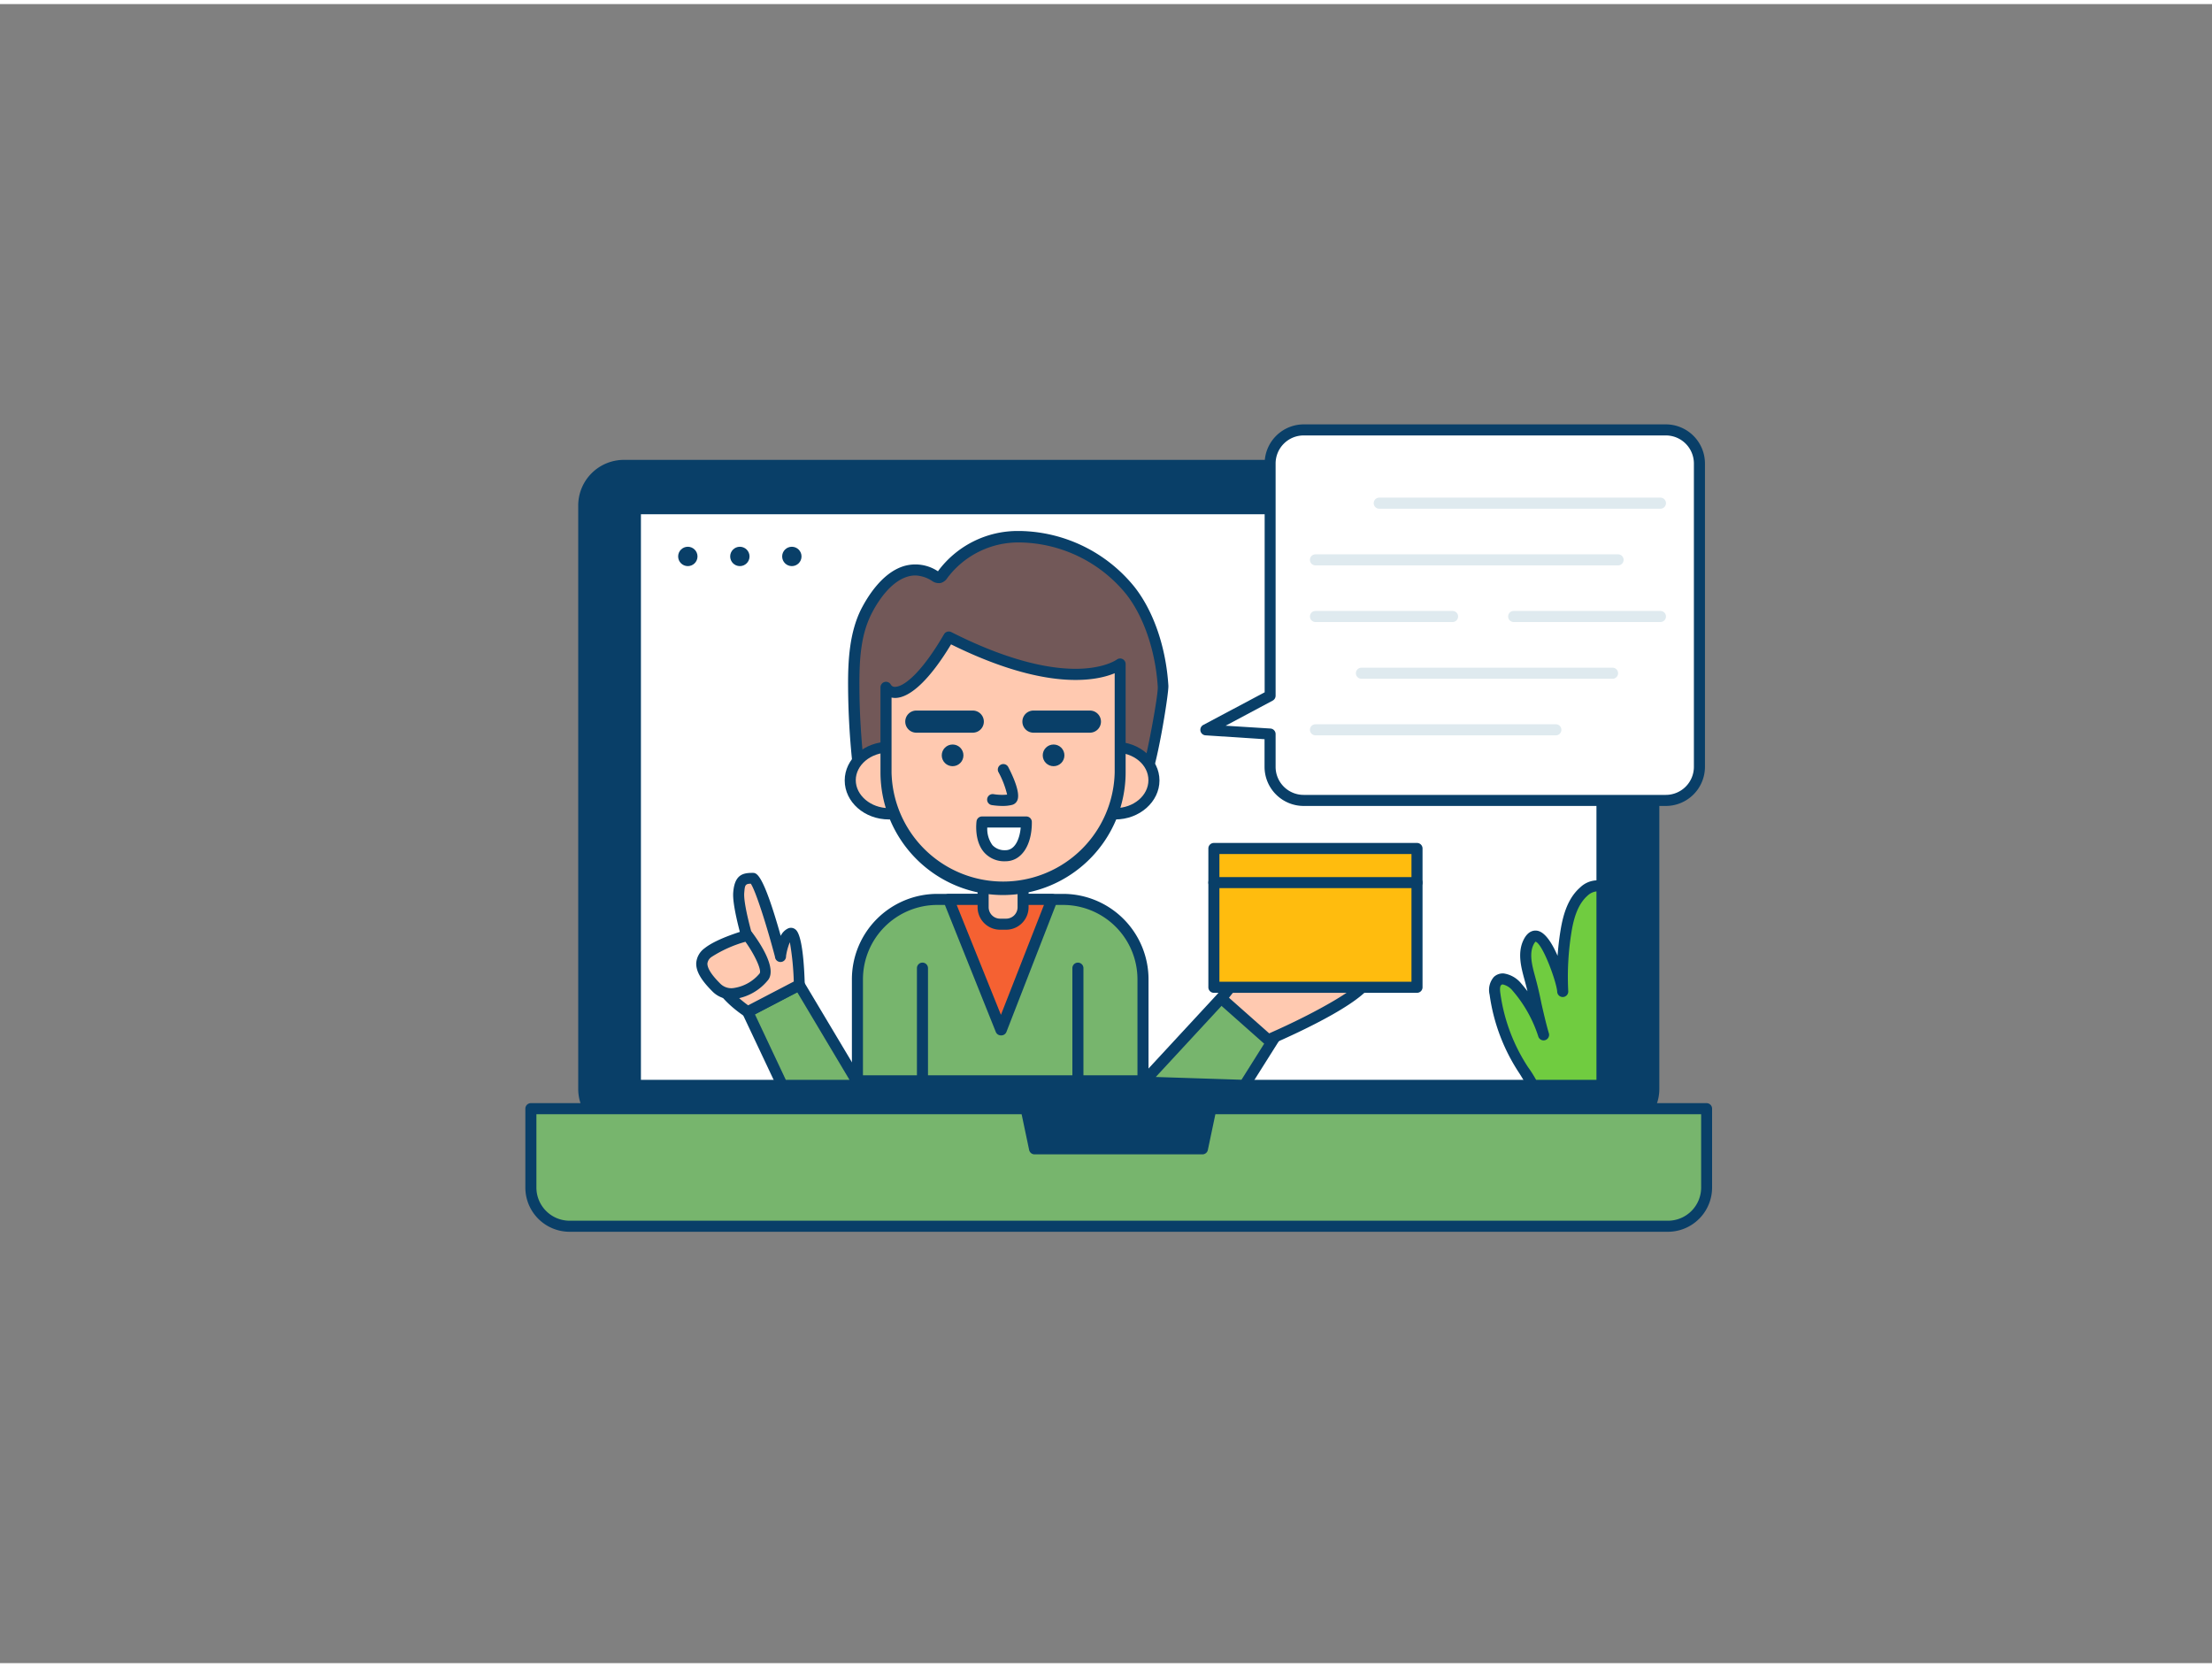 <svg xmlns="http://www.w3.org/2000/svg" viewBox="0 0 400 300" width="406" height="306" class="illustration"><rect x="0" y="0" width="400" height="300" fill="#808080" stroke="none"/><g id="_501_video_tutorial_outline" data-name="#501_video_tutorial_outline"><rect x="105.53" y="83.42" width="193.52" height="120.01" rx="7.25" fill="#093f68"></rect><path d="M291.81,204.42h-179a8.26,8.26,0,0,1-8.25-8.25V90.67a8.26,8.26,0,0,1,8.25-8.25h179a8.26,8.26,0,0,1,8.25,8.25v105.5A8.26,8.26,0,0,1,291.81,204.42Zm-179-120a6.26,6.26,0,0,0-6.25,6.25v105.5a6.26,6.26,0,0,0,6.25,6.25h179a6.26,6.26,0,0,0,6.25-6.25V90.67a6.26,6.26,0,0,0-6.25-6.25Z" fill="#093f68"></path><path d="M96,199.74H308.6a0,0,0,0,1,0,0V214a7,7,0,0,1-7,7H103a7,7,0,0,1-7-7V199.74a0,0,0,0,1,0,0Z" fill="#77b56d"></path><path d="M301.62,222H103a8,8,0,0,1-8-8V199.74a1,1,0,0,1,1-1H308.6a1,1,0,0,1,1,1V214A8,8,0,0,1,301.62,222ZM97,200.74V214a6,6,0,0,0,6,6H301.62a6,6,0,0,0,6-6V200.74Z" fill="#093f68"></path><rect x="114.9" y="91.25" width="174.79" height="104.28" fill="#fff"></rect><path d="M289.69,196.53H114.9a1,1,0,0,1-1-1V91.25a1,1,0,0,1,1-1H289.69a1,1,0,0,1,1,1V195.53A1,1,0,0,1,289.69,196.53Zm-173.79-2H288.69V92.25H115.9Z" fill="#093f68"></path><path d="M289.69,159.65v35.88H277.2c-.55-1-1.09-1.92-1.64-2.77a33.53,33.53,0,0,1-5.2-13.77,2.65,2.65,0,0,1,.46-2.34c1-.93,2.61.07,3.51,1.11a24.39,24.39,0,0,1,4.85,8.68c-.95-3.24-1.53-6.54-2.4-9.79-.59-2.2-1.48-4.9-.31-7.11,2.34-4.45,6,7.23,6.12,9a51,51,0,0,1,.54-10.55c.42-2.76,1.18-5.67,3.28-7.52a3.59,3.59,0,0,1,2.4-1A2.4,2.4,0,0,1,289.69,159.65Z" fill="#70cc40"></path><path d="M289.69,196.53H277.2a1,1,0,0,1-.87-.51c-.51-.91-1.06-1.87-1.61-2.72a34.1,34.1,0,0,1-5.35-14.18,3.58,3.58,0,0,1,.77-3.2,2.34,2.34,0,0,1,1.79-.63,5.05,5.05,0,0,1,3.16,1.82c.39.45.77.92,1.13,1.4-.13-.54-.27-1.07-.41-1.6l-.14-.52c-.6-2.2-1.35-4.93-.09-7.32.84-1.59,1.93-1.61,2.5-1.49,1.38.31,2.62,2.3,3.58,4.52.1-1.43.26-2.86.48-4.26.41-2.65,1.18-6,3.61-8.11a4.51,4.51,0,0,1,3.09-1.28,3.39,3.39,0,0,1,1.24.28,1,1,0,0,1,.61.92v35.88A1,1,0,0,1,289.69,196.53Zm-11.91-2h10.91V160.45a2.82,2.82,0,0,0-1.62.78c-1.94,1.71-2.6,4.6-2.95,6.92a50.08,50.08,0,0,0-.53,10.35,1,1,0,0,1-2,.1h0c-.09-1.74-2.65-8.76-3.93-9.06a2.63,2.63,0,0,0-.31.46c-.89,1.7-.28,3.91.25,5.86l.14.53c.39,1.44.72,2.91,1,4.32.41,1.8.83,3.66,1.36,5.45a1,1,0,0,1-1.91.58,23.72,23.72,0,0,0-4.65-8.32,3.2,3.2,0,0,0-1.77-1.14.36.36,0,0,0-.31.11c-.28.25-.22,1-.15,1.47a32.36,32.36,0,0,0,5,13.36C276.88,193,277.34,193.75,277.78,194.53Z" fill="#093f68"></path><polygon points="217.49 206.97 187.1 206.97 185.27 198.24 219.32 198.24 217.49 206.97" fill="#093f68"></polygon><path d="M217.48,208H187.1a1,1,0,0,1-1-.8l-1.84-8.74a1,1,0,0,1,1-1.2h34a1,1,0,0,1,1,1.2l-1.84,8.74A1,1,0,0,1,217.48,208Zm-29.56-2h28.75l1.42-6.74H186.5Z" fill="#093f68"></path><path d="M206.69,194.7V176.34a14.44,14.44,0,0,0-14.44-14.44H169.48a14.44,14.44,0,0,0-14.43,14.44V194.7Z" fill="#77b56d"></path><path d="M206.69,195.7H155.05a1,1,0,0,1-1-1V176.34a15.45,15.45,0,0,1,15.43-15.44h22.77a15.46,15.46,0,0,1,15.44,15.44V194.7A1,1,0,0,1,206.69,195.7Zm-50.64-2h49.64V176.34a13.46,13.46,0,0,0-13.44-13.44H169.48a13.45,13.45,0,0,0-13.43,13.44Z" fill="#093f68"></path><polygon points="190.28 161.91 181.04 185.49 171.59 161.91 190.28 161.91" fill="#f56132"></polygon><path d="M181,186.49a1,1,0,0,1-.93-.63l-9.45-23.58a1,1,0,0,1,.1-.94,1,1,0,0,1,.83-.44h18.69a1,1,0,0,1,.93,1.37L182,185.85a1,1,0,0,1-.93.64Zm-8-23.59,8,19.87,7.78-19.87Z" fill="#093f68"></path><path d="M177.78,159.16H185a0,0,0,0,1,0,0v4.16a3.07,3.07,0,0,1-3.07,3.07h-1.09a3.07,3.07,0,0,1-3.07-3.07v-4.16A0,0,0,0,1,177.78,159.16Z" fill="#ffc9b0"></path><path d="M181.94,167.38h-1.09a4.07,4.07,0,0,1-4.07-4.06v-4.16a1,1,0,0,1,1-1H185a1,1,0,0,1,1,1v4.16A4.07,4.07,0,0,1,181.94,167.38Zm-3.16-7.22v3.16a2.07,2.07,0,0,0,2.07,2.06h1.09a2.07,2.07,0,0,0,2.07-2.06v-3.16Z" fill="#093f68"></path><path d="M156.4,139.29a3.48,3.48,0,0,1-1.3-2.47q-.71-6.76-.74-13.57c0-4.57.22-9.29,2.26-13.38,2.28-4.57,6.8-9.81,12.35-6.51a1.29,1.29,0,0,0,.88.28,1.2,1.2,0,0,0,.62-.52c8.72-11.57,26.11-7,33.91,2.88,3.69,4.67,5.56,11.41,5.94,17.29.12,1.9-2.64,16.54-3.27,16.43l-4.48-.79c-1.88-.32-4.23.14-6.13.2l-14,.43c-5.33.17-10.61,1-15.95,1C163.7,140.57,158.76,141.17,156.4,139.29Z" fill="#725858"></path><path d="M162.54,141.67c-2.48,0-5.07-.25-6.76-1.6h0a4.47,4.47,0,0,1-1.68-3.15c-.47-4.52-.72-9.12-.74-13.66s.24-9.59,2.36-13.84c1-1.94,3.68-6.6,7.79-7.81a7.35,7.35,0,0,1,6,.89l.13.08,0-.06a17.9,17.9,0,0,1,14.65-7.24h.25a27.18,27.18,0,0,1,20.6,10.1c3.46,4.39,5.7,10.89,6.14,17.85.1,1.45-2.29,16.09-3.54,17.21a1.09,1.09,0,0,1-.9.26l-4.47-.78a15.56,15.56,0,0,0-3.9.06c-.71.06-1.39.13-2,.15l-14,.43c-2.33.08-4.7.29-7,.5-2.89.25-5.87.52-8.85.52h-.18c-.48,0-1,0-1.62,0S163.32,141.67,162.54,141.67Zm3-38.35a5,5,0,0,0-1.42.21c-3.35,1-5.7,5.07-6.56,6.79-1.82,3.65-2.18,7.81-2.15,12.93,0,4.48.27,9,.73,13.47a2.47,2.47,0,0,0,.93,1.78h0c1.64,1.32,5.16,1.2,7.72,1.12.64,0,1.22,0,1.75,0,2.95,0,5.91-.26,8.79-.52,2.33-.21,4.73-.42,7.12-.5l14-.43c.6,0,1.24-.08,1.9-.14a16.88,16.88,0,0,1,4.43,0h0c.58.1,2.54.42,3.76.65.85-2.67,2.92-13.66,2.82-15.25-.41-6.47-2.55-12.72-5.72-16.74a25.25,25.25,0,0,0-19.26-9.34,16.06,16.06,0,0,0-13.08,6.44,2.07,2.07,0,0,1-1.18.89,2.11,2.11,0,0,1-1.59-.38A5.85,5.85,0,0,0,165.49,103.32Zm41.59,35.4.14,0v0Z" fill="#093f68"></path><ellipse cx="160.75" cy="140.39" rx="7.02" ry="6.05" fill="#ffc9b0"></ellipse><path d="M160.75,147.44c-4.43,0-8-3.16-8-7.05s3.59-7,8-7,8,3.16,8,7S165.17,147.44,160.75,147.44Zm0-12.1c-3.32,0-6,2.27-6,5s2.7,5.05,6,5.05,6-2.26,6-5.05S164.06,135.34,160.75,135.34Z" fill="#093f68"></path><ellipse cx="201.67" cy="140.39" rx="7.02" ry="6.05" fill="#ffc9b0"></ellipse><path d="M201.67,147.44c-4.42,0-8-3.16-8-7.05s3.6-7,8-7,8,3.16,8,7S206.09,147.44,201.67,147.44Zm0-12.1c-3.32,0-6,2.27-6,5s2.7,5.05,6,5.05,6-2.26,6-5.05S205,135.34,201.67,135.34Z" fill="#093f68"></path><path d="M181.39,160.11h0a21.17,21.17,0,0,1-21.17-21.18V123.56c1.24,2,5.35,1.23,11.37-9.11,22.56,11.43,31,4.88,31,4.88v19.6A21.18,21.18,0,0,1,181.39,160.11Z" fill="#ffc9b0"></path><path d="M181.39,161.11a22.2,22.2,0,0,1-22.17-22.17V123.56a1,1,0,0,1,1.86-.52.8.8,0,0,0,.76.42h0c1.62,0,4.8-2.52,8.87-9.51a1,1,0,0,1,1.31-.39c11.31,5.73,18.86,6.77,23.21,6.63,4.65-.15,6.69-1.64,6.71-1.65a1,1,0,0,1,1.61.79v19.61A22.2,22.2,0,0,1,181.39,161.11ZM161.22,125.4v13.54a20.18,20.18,0,0,0,40.35,0V121c-3.41,1.42-12.46,3.25-29.59-5.22-3.76,6.23-7.33,9.66-10.1,9.69A3.52,3.52,0,0,1,161.22,125.4Z" fill="#093f68"></path><circle cx="172.26" cy="135.85" r="1.96" fill="#093f68"></circle><circle cx="190.52" cy="135.85" r="1.96" fill="#093f68"></circle><path d="M181.33,145a13.18,13.18,0,0,1-2-.16,1,1,0,0,1-.81-1.16,1,1,0,0,1,1.16-.81,9.47,9.47,0,0,0,2.44.08,16.32,16.32,0,0,0-1.6-4.13,1,1,0,0,1,1.77-.92c.89,1.7,2.28,4.75,1.67,6.1a1.41,1.41,0,0,1-1,.82A6.89,6.89,0,0,1,181.33,145Z" fill="#093f68"></path><path d="M166.81,195.7a1,1,0,0,1-1-1V174.33a1,1,0,1,1,2,0V194.7A1,1,0,0,1,166.81,195.7Z" fill="#093f68"></path><path d="M194.92,195.7a1,1,0,0,1-1-1V174.33a1,1,0,0,1,2,0V194.7A1,1,0,0,1,194.92,195.7Z" fill="#093f68"></path><path d="M175.91,131.75H165.7a2,2,0,0,1,0-4h10.21a2,2,0,0,1,0,4Z" fill="#093f68"></path><path d="M197.09,131.75H186.88a2,2,0,0,1,0-4h10.21a2,2,0,1,1,0,4Z" fill="#093f68"></path><path d="M185.62,147.88h-8s-.85,6.1,4.25,6.1C184.15,154,185.62,151.47,185.62,147.88Z" fill="#fff"></path><path d="M181.83,155a4.86,4.86,0,0,1-3.87-1.61c-1.84-2.1-1.39-5.48-1.37-5.63a1,1,0,0,1,1-.86h8a1,1,0,0,1,1,1C186.62,152.13,184.7,155,181.83,155Zm-3.3-6.1a5,5,0,0,0,.94,3.19,3,3,0,0,0,2.36.91c1.67,0,2.55-1.93,2.75-4.1Z" fill="#093f68"></path><path d="M301.24,77h-65.5a6.07,6.07,0,0,0-6.07,6.07v42L218,131.23l11.63.73v5.93a6.07,6.07,0,0,0,6.07,6.07h65.5a6.07,6.07,0,0,0,6.07-6.07V83.06A6.07,6.07,0,0,0,301.24,77Z" fill="#fff"></path><path d="M301.24,145h-65.5a7.08,7.08,0,0,1-7.07-7.07v-5L218,132.23a1,1,0,0,1-.41-1.88l11.1-5.9V83.06A7.08,7.08,0,0,1,235.74,76h65.5a7.08,7.08,0,0,1,7.07,7.07v54.83A7.08,7.08,0,0,1,301.24,145Zm-79.61-14.51,8.1.51a1,1,0,0,1,.94,1v5.93a5.07,5.07,0,0,0,5.07,5.07h65.5a5.08,5.08,0,0,0,5.07-5.07V83.06A5.08,5.08,0,0,0,301.24,78h-65.5a5.08,5.08,0,0,0-5.07,5.07v42a1,1,0,0,1-.53.88Z" fill="#093f68"></path><path d="M300.26,91.25H249.41a1,1,0,1,1,0-2h50.85a1,1,0,0,1,0,2Z" fill="#dfeaef"></path><path d="M292.6,101.5H237.88a1,1,0,0,1,0-2H292.6a1,1,0,0,1,0,2Z" fill="#dfeaef"></path><path d="M300.26,111.74H273.72a1,1,0,0,1,0-2h26.54a1,1,0,0,1,0,2Z" fill="#dfeaef"></path><path d="M262.67,111.74H237.88a1,1,0,0,1,0-2h24.79a1,1,0,0,1,0,2Z" fill="#dfeaef"></path><path d="M291.6,122H246.19a1,1,0,0,1,0-2H291.6a1,1,0,0,1,0,2Z" fill="#dfeaef"></path><path d="M281.35,132.23H237.88a1,1,0,0,1,0-2h43.47a1,1,0,0,1,0,2Z" fill="#dfeaef"></path><circle cx="124.38" cy="99.88" r="1.75" fill="#093f68"></circle><circle cx="133.79" cy="99.88" r="1.75" fill="#093f68"></circle><circle cx="143.19" cy="99.88" r="1.75" fill="#093f68"></circle><polygon points="155.38 195.53 144.53 177.34 135.19 182.21 141.47 195.53 155.38 195.53" fill="#77b56d"></polygon><path d="M155.38,196.53H141.47a1,1,0,0,1-.9-.58l-6.28-13.31a1,1,0,0,1,.44-1.31l9.34-4.87a1,1,0,0,1,1.32.37L156.24,195a1,1,0,0,1,0,1A1,1,0,0,1,155.38,196.53Zm-13.28-2h11.52l-9.46-15.86-7.65,4Z" fill="#093f68"></path><path d="M144.53,177.34s-.3-9.84-1.6-9.34-1.81,4-1.81,4-3.72-14-5-14-2.31,0-2.52,2.62,2,9.8,2,9.8-4.52.14-5.82,3.76,5.42,8,5.42,8Z" fill="#ffc9b0"></path><path d="M135.19,183.21a1,1,0,0,1-.54-.16c-.76-.49-7.35-4.92-5.82-9.16a6.94,6.94,0,0,1,5.47-4.25c-.63-2.21-1.88-6.89-1.71-9,.25-3.26,1.8-3.54,3.51-3.54.71,0,1.86,0,5.08,11.39a2.84,2.84,0,0,1,1.39-1.37,1.26,1.26,0,0,1,1.16.13c.37.25,1.53,1,1.8,10.11a1,1,0,0,1-.53.92l-9.35,4.87A.92.92,0,0,1,135.19,183.21Zm.58-24.15c-1.06,0-1.08.34-1.19,1.68-.15,2,1.37,7.49,2,9.44a1,1,0,0,1-.14.88,1,1,0,0,1-.79.41s-3.86.18-4.91,3.1c-.77,2.13,2.73,5.18,4.55,6.48l8.25-4.3a49.47,49.47,0,0,0-.71-7.11,10.53,10.53,0,0,0-.69,2.52,1,1,0,0,1-2,.11C138.68,166.74,136.65,160.34,135.77,159.06Z" fill="#093f68"></path><path d="M135.19,168.4s4.22,5.63,3,7.43-6,4.68-8.61,2.06-3.65-4.67-1.54-6.37S135.19,168.4,135.19,168.4Z" fill="#ffc9b0"></path><path d="M132.28,179.94a4.67,4.67,0,0,1-3.38-1.33c-2.13-2.11-3.05-3.71-3-5.2a3.64,3.64,0,0,1,1.5-2.67c2.24-1.82,7.28-3.24,7.49-3.3a1,1,0,0,1,1.07.36c1.4,1.86,4.49,6.43,3,8.59a9.44,9.44,0,0,1-6.14,3.52Zm2.52-10.38a22.54,22.54,0,0,0-6.11,2.73,1.68,1.68,0,0,0-.77,1.22c0,.85.74,2.05,2.38,3.67a2.82,2.82,0,0,0,2.4.74,7.49,7.49,0,0,0,4.67-2.64C137.76,174.7,136.54,172,134.8,169.56Z" fill="#093f68"></path><polygon points="206.69 194.94 221.38 179.06 230.67 186.43 224.95 195.53 206.69 194.94" fill="#77b56d"></polygon><path d="M225,196.53h0l-18.25-.59a1,1,0,0,1-.71-1.68l14.69-15.88a1,1,0,0,1,1.36-.1l9.29,7.37a1,1,0,0,1,.23,1.32l-5.73,9.09A1,1,0,0,1,225,196.53Zm-16-2.52,15.5.5,4.94-7.85-7.87-6.24Z" fill="#093f68"></path><path d="M220.88,179.81s6.78-9.09,8.44-7.21-1.55,5.1-1.55,5.1,19.88-5,19.68-1.62-18.13,11.21-18.13,11.21Z" fill="#ffc9b0"></path><path d="M229.32,188.29a1,1,0,0,1-.66-.25l-8.44-7.48a1,1,0,0,1-.14-1.35c1.36-1.82,6-7.76,8.57-7.86a1.75,1.75,0,0,1,1.42.59c1.08,1.22.81,2.77.12,4.13,13.89-3.28,17-1.93,17.61-1.41a1.73,1.73,0,0,1,.65,1.48c-.21,3.65-13.17,9.66-18.73,12.07A.92.92,0,0,1,229.32,188.29Zm-7.08-8.61,7.27,6.44c8.93-3.93,16.48-8.38,16.93-10-1.37-.82-9.65.31-18.43,2.54a1,1,0,0,1-1.11-.48,1,1,0,0,1,.16-1.2c.52-.52,2.26-2.63,1.58-3.64C227.67,173.51,224.84,176.32,222.24,179.68Z" fill="#093f68"></path><rect x="219.51" y="152.69" width="36.73" height="25.1" fill="#ffbc0e"></rect><path d="M256.24,178.79H219.51a1,1,0,0,1-1-1v-25.1a1,1,0,0,1,1-1h36.73a1,1,0,0,1,1,1v25.1A1,1,0,0,1,256.24,178.79Zm-35.73-2h34.73v-23.1H220.51Z" fill="#093f68"></path><path d="M256.24,159.86H219.51a1,1,0,0,1,0-2h36.73a1,1,0,0,1,0,2Z" fill="#093f68"></path></g></svg>